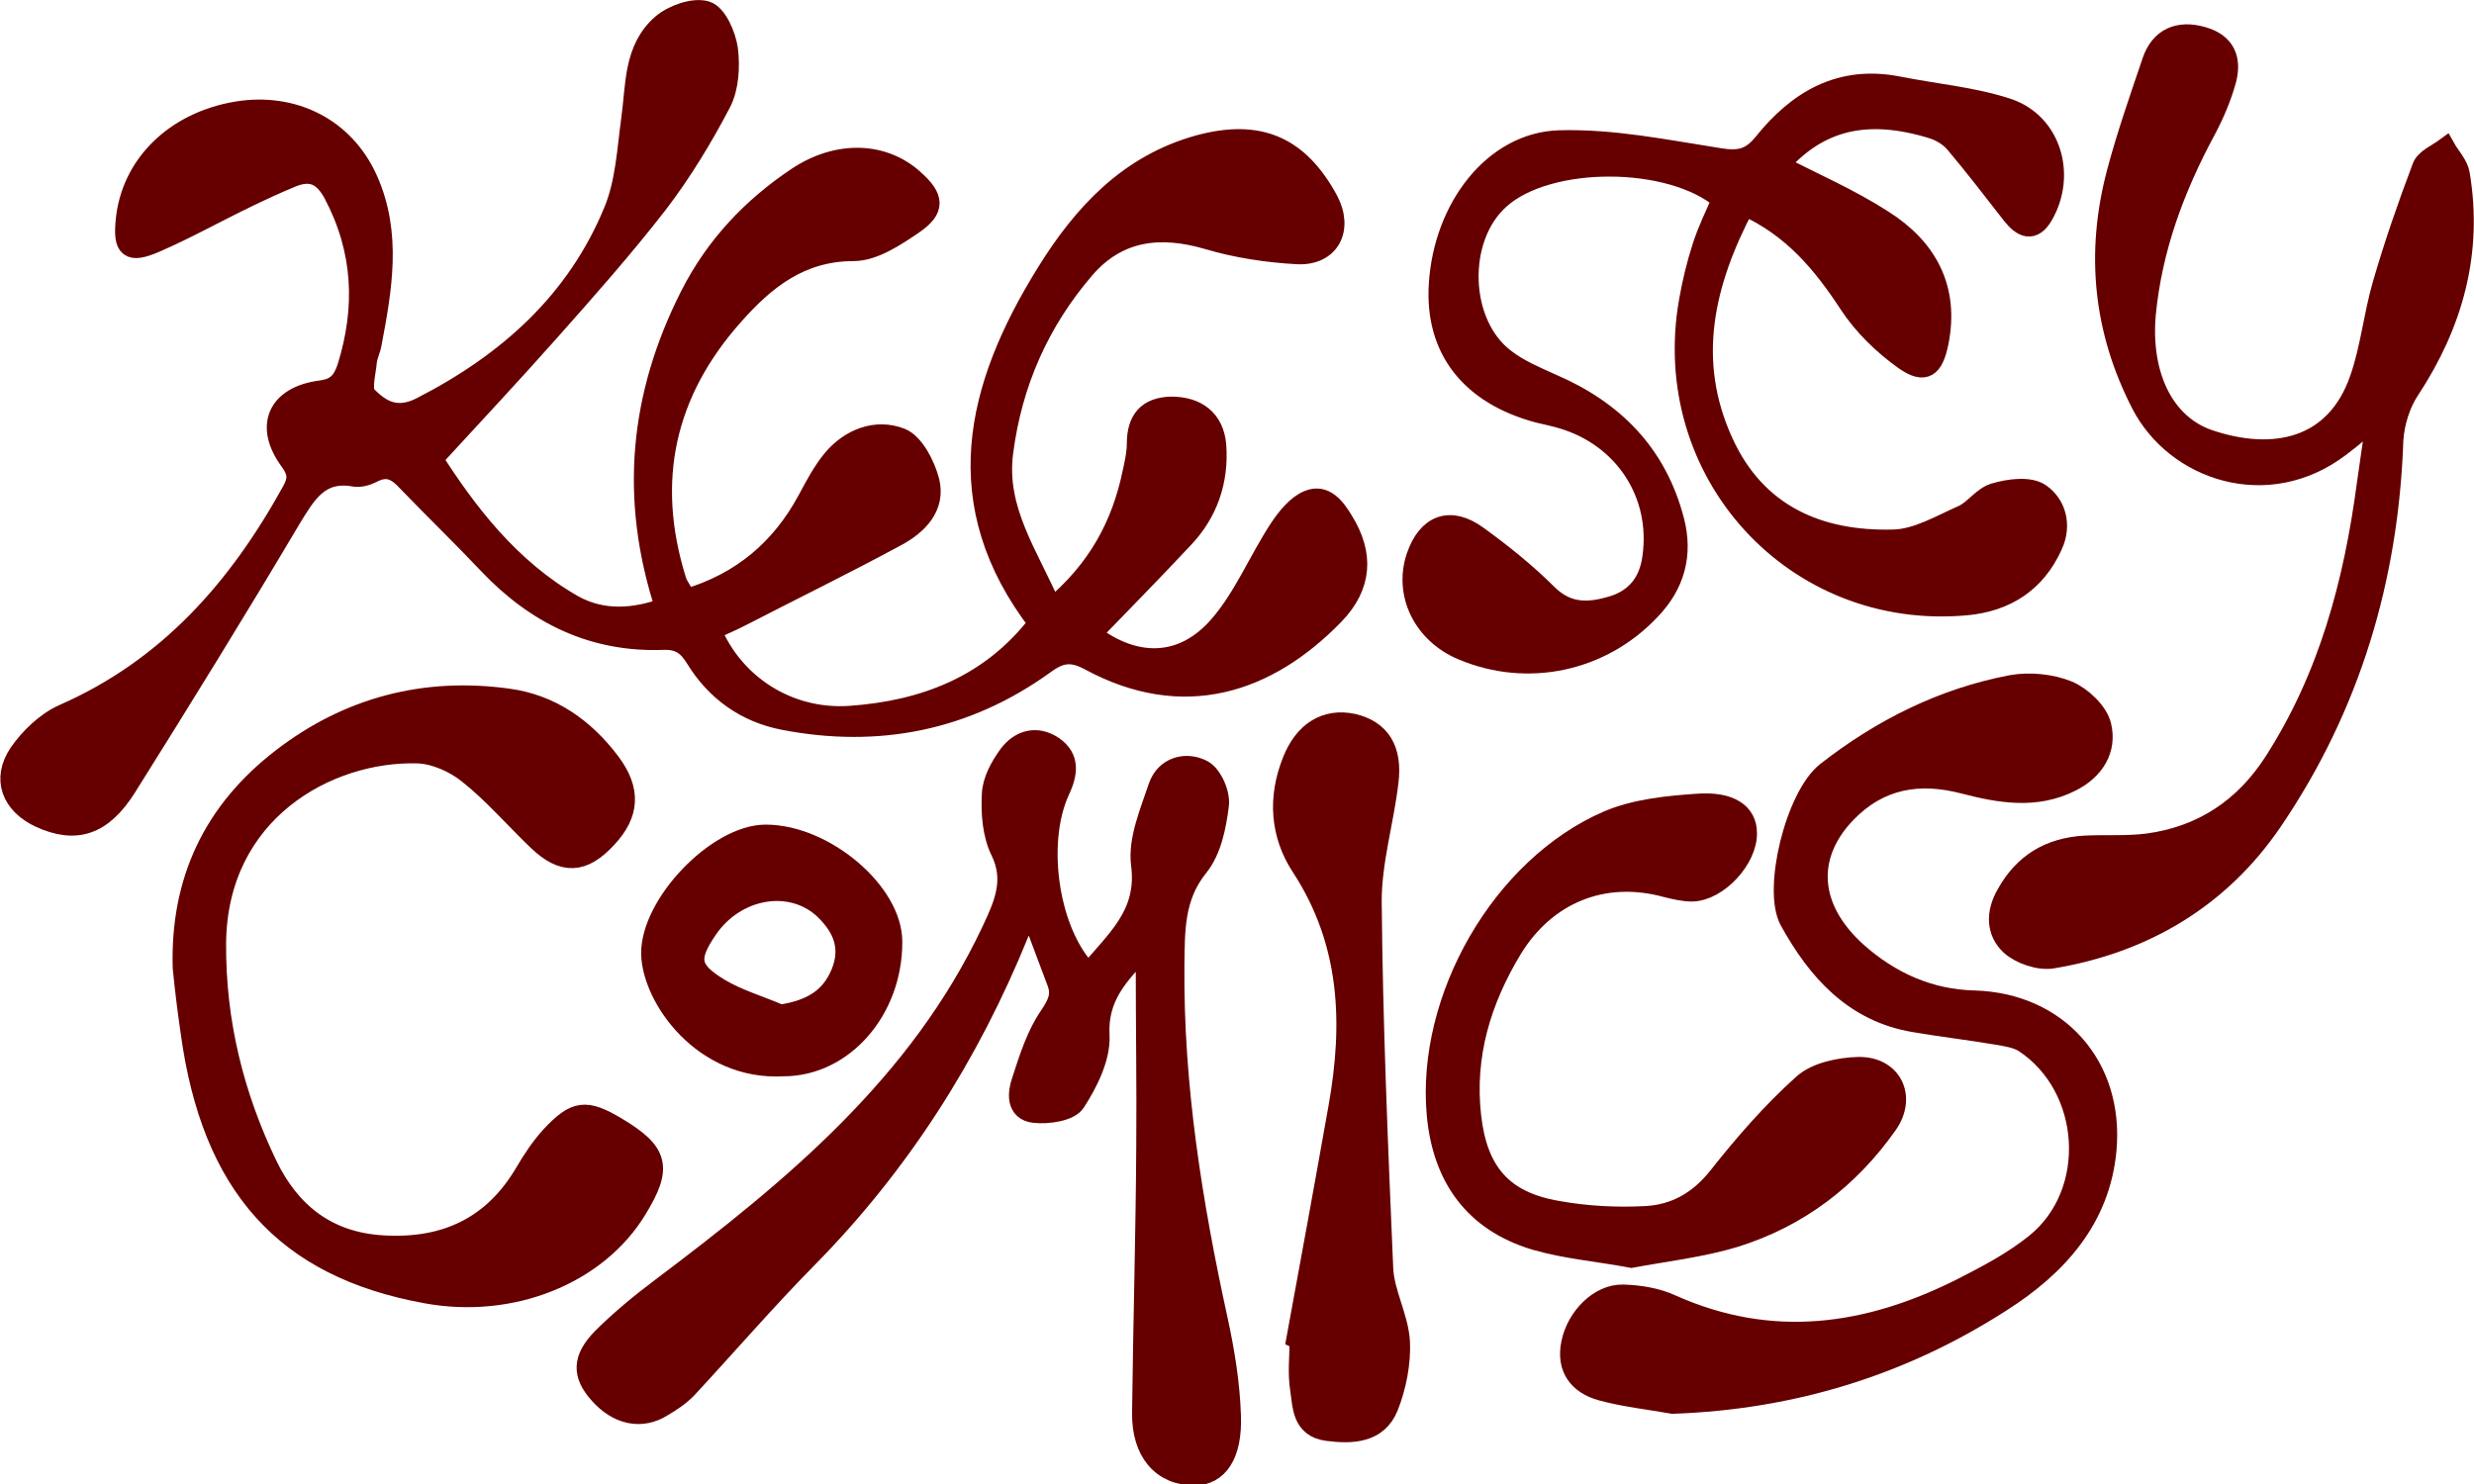 <?xml version="1.0" encoding="utf-8"?>
<svg version="1.2" baseProfile="tiny" id="Layer_1" xmlns="http://www.w3.org/2000/svg" xmlns:xlink="http://www.w3.org/1999/xlink"
	 x="0px" y="0px" viewBox="-2 -2 472.7 283.7" fill="#660000" stroke="#660000" stroke-width="4">
<path d="M125.2,114.2c-6.9-21-4.9-40.6,4.7-59.6c4.8-9.5,11.8-16.9,20.5-22.7c7.7-5.1,16.4-4.8,22.2,0.5c3.8,3.4,4,5.5,0,8.3
	c-3.5,2.4-7.7,5.2-11.5,5.2c-10.2,0-17,5.5-23,12.3c-13.1,14.7-16.9,31.6-11,50.6c0.2,0.8,0.7,1.5,1.1,2.2c0.2,0.4,0.6,0.8,1.1,1.5
	c10.4-3.1,18-9.5,23.1-19c1.4-2.6,2.8-5.3,4.7-7.6c3.4-4.1,8.4-5.9,13-4.1c2.5,1,4.6,5.1,5.4,8.2c1.2,4.9-2.3,8.3-6.2,10.4
	c-9.8,5.3-19.8,10.2-29.7,15.3c-1.9,1-3.9,1.8-5.8,2.7c4.3,10.4,14.7,17.3,26.6,16.5c14.2-1,26.9-5.8,36.1-17.8
	c-17.5-22.8-12.1-45,1.5-66.9c7-11.3,15.7-20.7,29.1-24.4c11.5-3.1,19,0.2,24.6,10.5c2.9,5.5,0.3,10.5-5.8,10.2
	c-5.7-0.3-11.6-1.2-17-2.8c-9.2-2.7-17.3-1.8-23.7,5.6c-8.7,10.1-13.9,21.9-15.6,35.1c-1.5,11.2,5,19.9,9.3,30
	c8.8-7.3,13.5-15.9,15.6-26.2c0.4-1.8,0.8-3.6,0.8-5.4c0-4.4,1.9-6.9,6.5-7c4.9,0,8.1,2.5,8.5,7.3c0.5,6.8-1.6,12.9-6.3,17.8
	c-5.8,6.2-11.7,12.2-17.6,18.3c8.4,6.5,17.6,6.5,24.6-1.6c4.7-5.4,7.5-12.4,11.5-18.5c1.4-2.1,3.3-4.5,5.5-5.4
	c3.1-1.3,5.1,1.4,6.6,3.9c3.9,6.3,3.6,12.3-1.7,17.8c-12.8,13.2-28.8,18.4-46.6,8.8c-3.5-1.9-5.7-1.6-8.8,0.7
	c-15,10.8-31.8,14.1-49.8,10.6c-7.2-1.4-12.9-5.5-16.7-11.7c-1.6-2.6-3.2-3.7-6.3-3.6c-13.3,0.5-24.2-4.8-33.3-14.4
	c-5-5.3-10.3-10.4-15.4-15.7c-2-2.2-3.9-3.4-6.9-1.8c-1,0.5-2.3,0.9-3.4,0.7c-6.8-1.2-9.3,3.4-12.3,8.3
	c-10.2,17.2-20.7,34.2-31.3,51.1c-4.6,7.3-9.6,8.9-16.4,5.8c-5.4-2.5-7.3-7.3-4-12.2c2.1-3,5.1-5.9,8.4-7.4
	c20.1-8.8,33.5-24.1,43.8-42.8c1.2-2.2,1.1-3.6-0.4-5.7c-4.9-6.6-2.5-12.3,5.8-13.4c3.1-0.4,4.2-1.8,5.1-4.4
	C68,56.8,67.5,45.8,61.8,35c-2-3.7-4.4-4.7-8.1-3.2c-2.9,1.2-5.7,2.5-8.6,3.9c-5.8,2.8-11.5,6-17.5,8.6c-4.9,2.1-6,1.1-5.5-4.1
	c1-10.6,9.3-18.8,21.1-20.8c10.8-1.8,20.6,3.1,25,13c4.6,10.3,2.7,20.9,0.7,31.4c-0.2,1.1-0.8,2.2-0.9,3.4c-0.2,2.2-1.1,5.4,0,6.5
	c2.7,2.8,5.8,4.6,10.5,2.2c16.6-8.5,29.8-20.3,36.9-37.7c2.2-5.4,2.5-11.6,3.3-17.5c0.9-6.4,0.4-13.3,5.8-18c2.1-1.8,6-3.2,8.4-2.5
	c2,0.6,3.7,4.5,4.1,7.2c0.4,3.3,0.2,7.3-1.3,10.2c-3.5,6.7-7.5,13.3-12.1,19.3c-6.5,8.4-13.6,16.4-20.7,24.4
	c-7.1,8-14.4,15.8-22.3,24.4c6.4,10,14.6,21,26.9,28C113.1,116.8,119.1,116.4,125.2,114.2z"/>
<path d="M337.8,29.6c6.8,3.5,13.7,6.5,19.9,10.5c8.4,5.3,12.7,13,10.6,23.4c-1,4.7-2.5,5.9-6.3,3.3c-4.1-2.9-7.9-6.6-10.6-10.7
	c-5.1-7.8-10.8-14.7-20.1-18.9c-7.8,14.8-11.3,29.7-4.1,45.4c6.3,13.8,18.3,19,32.6,18.6c4.5-0.1,9-2.8,13.3-4.7
	c2.2-1,3.8-3.6,6.1-4.2c2.7-0.8,6.6-1.3,8.6,0.1c2.9,2,4.1,5.9,2.3,9.8c-3.2,7.1-8.9,10.7-16.4,11.4c-32.8,3-58.7-25.4-52.9-58.1
	c0.6-3.4,1.4-6.8,2.5-10.2c1-3.2,2.5-6.2,3.8-9.2c-9.8-8.4-33.3-8.5-42.6-0.1c-8.4,7.5-7.9,24,1.1,30.7c2.6,2,5.7,3.3,8.8,4.7
	c11.9,5.1,20.1,13.4,23.4,26.1c1.7,6.5,0.1,12.2-4.5,17c-9.3,9.9-23.4,12.9-35.8,7.7c-7.5-3.1-11.2-10.7-8.8-17.8
	c2.1-6.1,6.4-7.7,11.6-3.9c4.7,3.4,9.3,7.1,13.4,11.2c3.9,3.8,8,3.5,12.4,2.2c4.6-1.4,7.1-4.7,7.7-9.4c1.7-12-5.3-22.9-17.1-26.5
	c-1.6-0.5-3.2-0.8-4.8-1.2c-13-3.5-19.7-12.2-18.9-24.5c0.9-14.5,10.4-27,22.9-27.4c10.2-0.3,20.4,1.8,30.6,3.4
	c3.7,0.6,6,0.2,8.5-2.9c6.5-8.1,14.6-13,25.7-10.8c7,1.4,14.2,2,20.9,4.2c8.3,2.8,11.1,12.7,6.7,20.3c-1.9,3.3-3.9,2.3-5.8-0.1
	c-3.6-4.6-7.1-9.2-10.9-13.7c-1.1-1.3-2.8-2.3-4.4-2.8C354.5,18.6,345.3,21,337.8,29.6z"/>
<path d="M216.5,179.2c-4.9,5.1-8.9,9.3-8.5,16.7c0.2,4.2-2.2,9-4.6,12.7c-1.1,1.7-5.2,2.3-7.8,2c-3.4-0.4-3.1-3.7-2.3-6
	c1.4-4.3,2.8-8.8,5.3-12.4c1.6-2.4,2.4-4.1,1.4-6.6c-1.6-4.2-3.1-8.3-5.1-13.6c-1.1,2.1-1.8,3.1-2.3,4.3c-9.4,23.2-22.6,44-40.3,62
	c-7.9,8-15.3,16.6-23,24.9c-1.3,1.4-3.1,2.6-4.8,3.6c-4,2.5-8.5,1.5-12-2.5c-3.2-3.6-3.2-6.6,0.6-10.5c3.5-3.5,7.4-6.7,11.4-9.7
	c25.1-18.9,49.2-38.8,63-68.1c2.3-4.9,4.6-9.7,1.7-15.5c-1.5-3.1-1.8-7.2-1.6-10.7c0.1-2.6,1.6-5.3,3.2-7.5c2.1-2.8,5.3-3.7,8.4-1.6
	c3.2,2.2,2.7,5.2,1.2,8.4c-4.7,10.2-2,27.6,5.6,35c5-6.2,11.4-11.1,10.1-20.9c-0.6-4.7,1.7-10,3.3-14.8c1.3-3.8,5.2-4.8,8.3-3.2
	c1.8,0.9,3.4,4.5,3.1,6.7c-0.5,4-1.4,8.6-3.9,11.7c-4.7,5.8-4.5,12.3-4.6,18.9c-0.2,22.9,3.4,45.4,8.3,67.8c1.3,6,2.3,12.1,2.5,18.2
	c0.3,7.6-2.5,11.4-6.9,11.4c-6.1,0-10-4.4-9.9-11.9c0.2-17,0.7-34,0.8-50.9c0.1-11.6-0.1-23.2-0.1-34.9
	C217.3,181.4,216.9,180.8,216.5,179.2z"/>
<path d="M452.2,77.5c-2.7,2.2-4.8,4.1-7.1,5.8c-13.9,10.6-31.4,4.5-37.9-8.1c-7.3-14.2-8.7-28.9-4.7-44.1c1.9-7.2,4.4-14.3,6.8-21.4
	c1.5-4.4,5-5.9,9.5-4.6c4.3,1.2,5.5,4.2,4.5,8.1c-0.9,3.3-2.3,6.6-3.9,9.6c-6,11.1-10.3,22.7-11.5,35.3c-1,11.5,3.4,21,12.1,24
	c12.1,4.1,24.3,2,29-11.8c2-5.8,2.6-12,4.3-17.9c2.2-7.6,4.8-15.1,7.6-22.5c0.6-1.5,2.8-2.4,4.3-3.5c0.9,1.6,2.4,3.1,2.7,4.9
	c2.5,15-1.3,28.6-9.6,41.2c-1.8,2.7-2.9,6.4-3.1,9.6c-0.9,26.4-8.2,50.9-23.1,72.8c-10,14.7-24.5,23.3-42,26.2
	c-2.5,0.4-6-0.8-7.9-2.5c-2.7-2.5-2.8-6.1-0.8-9.6c3.3-6,8.3-8.9,14.9-9.3c4-0.2,8,0.1,12-0.4c10.5-1.4,18.6-6.8,24.3-15.7
	c10.4-16.2,15.2-34.2,17.7-53C450.9,86.3,451.5,82.3,452.2,77.5z"/>
<path d="M317.6,266.2c-4.5-0.8-9.2-1.3-13.6-2.5c-4.3-1.2-6.7-4.2-5.7-9c1-4.9,5.3-9.3,9.8-9.2c3.1,0.1,6.4,0.6,9.2,1.9
	c19.2,8.6,37.7,5.9,55.7-3.2c4.9-2.5,9.8-5.1,14-8.5c12-9.7,10.8-29.9-2.2-38.5c-1.4-0.9-3.4-1.2-5.1-1.5
	c-5.3-0.9-10.5-1.5-15.8-2.4c-11.6-1.9-18.6-9.8-23.9-19.4c-3.2-5.9,1.1-23.6,7-28.3c10.5-8.2,22.2-14.1,35.4-16.6
	c3.4-0.6,7.5-0.2,10.7,1.1c2.6,1.1,5.7,4,6.3,6.6c1.1,4.5-1.3,8.4-5.7,10.6c-6.7,3.4-13.6,2.2-20.5,0.4c-8.5-2.2-16.1-1-22.5,5.6
	c-7.9,8.2-7.3,18.3,2,26.7c6.4,5.7,13.9,9.1,22.6,9.3c15.8,0.5,26.5,12.4,25.1,28.4c-1.2,13.3-9.5,22.3-20,29
	C361.5,258.9,340.5,265.4,317.6,266.2z"/>
<path d="M33,183c-0.5-16.7,5.9-30,18.9-40c12.7-9.8,27.3-13.6,43.2-11.4c8.1,1.1,14.5,5.6,19.4,12.1c4,5.3,3.7,9.8-0.6,14.4
	c-4.5,4.9-8.3,5.1-13.1,0.5c-4.5-4.3-8.5-9-13.3-12.8c-2.6-2.1-6.4-3.8-9.7-3.9c-17.2-0.5-38.4,11.2-38.6,36.4
	c-0.1,15,3.4,29.1,9.8,42.4c4.4,9.1,11.5,14.8,22.2,15.4c11.9,0.7,21.1-3.6,27.2-14c1.4-2.4,3-4.8,4.9-6.9c4.7-5,6.6-5.2,12.5-1.7
	c8,4.8,8.7,7.6,3.8,15.6c-7.6,12.5-24,19-40.2,16c-26.9-4.9-40.9-20.5-44.9-49.9C33.9,191.1,33.4,187,33,183z"/>
<path d="M309.7,238.3c-6.4-1.2-12.6-1.7-18.4-3.4c-11.6-3.5-17.6-11.9-18.7-23.9c-2-22.1,12.3-47.3,32.7-56.1
	c5.2-2.2,11.2-2.8,16.9-3.2c6.4-0.5,9.5,1.8,9.5,5.5c0.1,4.9-5.5,11-10.4,11.1c-1.6,0-3.3-0.4-4.9-0.8c-12-3.3-23.1,1.2-29.6,11.9
	c-5.9,9.8-9.1,20.3-7.8,31.9c1.2,10.7,6,16.4,16.6,18.2c5.5,1,11.3,1.3,16.9,1c5.6-0.3,10.2-2.9,13.9-7.6
	c4.9-6.2,10.2-12.3,16.1-17.6c2.5-2.3,7-3.2,10.6-3.3c6.3-0.1,9.1,5.6,5.5,10.8c-7.3,10.4-17,17.8-29.2,21.6
	C323.1,236.3,316.2,237.1,309.7,238.3z"/>
<path d="M245.8,253.8c2.7-14.7,5.4-29.4,8-44.1c2.9-16.2,2.3-31.7-7.1-46.1c-4-6.1-4.5-13.1-1.7-20.1c2.2-5.6,6.3-8.2,11.5-7.1
	c5.1,1.2,7.5,4.8,6.7,11.1c-0.9,7.6-3.2,15.1-3.2,22.7c0.2,23.4,1.2,46.8,2.2,70.2c0.2,4.7,2.9,9.3,3.2,14c0.2,4.1-0.7,8.6-2.2,12.4
	c-2,5-6.8,5.2-11.5,4.6c-4.9-0.6-4.7-4.7-5.2-7.9c-0.5-3.1-0.1-6.3-0.1-9.5C246.3,253.9,246,253.9,245.8,253.8z"/>
<path d="M147.7,201.7c-15.3,0.9-25-13-25.2-21.4c-0.1-9.5,12.6-22.7,21.8-22.7c11.2,0,24.2,11,24.1,20.5
	C168.4,191,159.1,201.7,147.7,201.7z M147.1,192c6-0.9,9.7-3.2,11.7-8.1c1.9-4.8,0.4-8.6-3.2-12.1c-6.3-6-16.9-4.3-22.4,3.6
	c-3.9,5.7-3.7,8,2.3,11.6C139,189.1,143.2,190.3,147.1,192z"/>
</svg>
